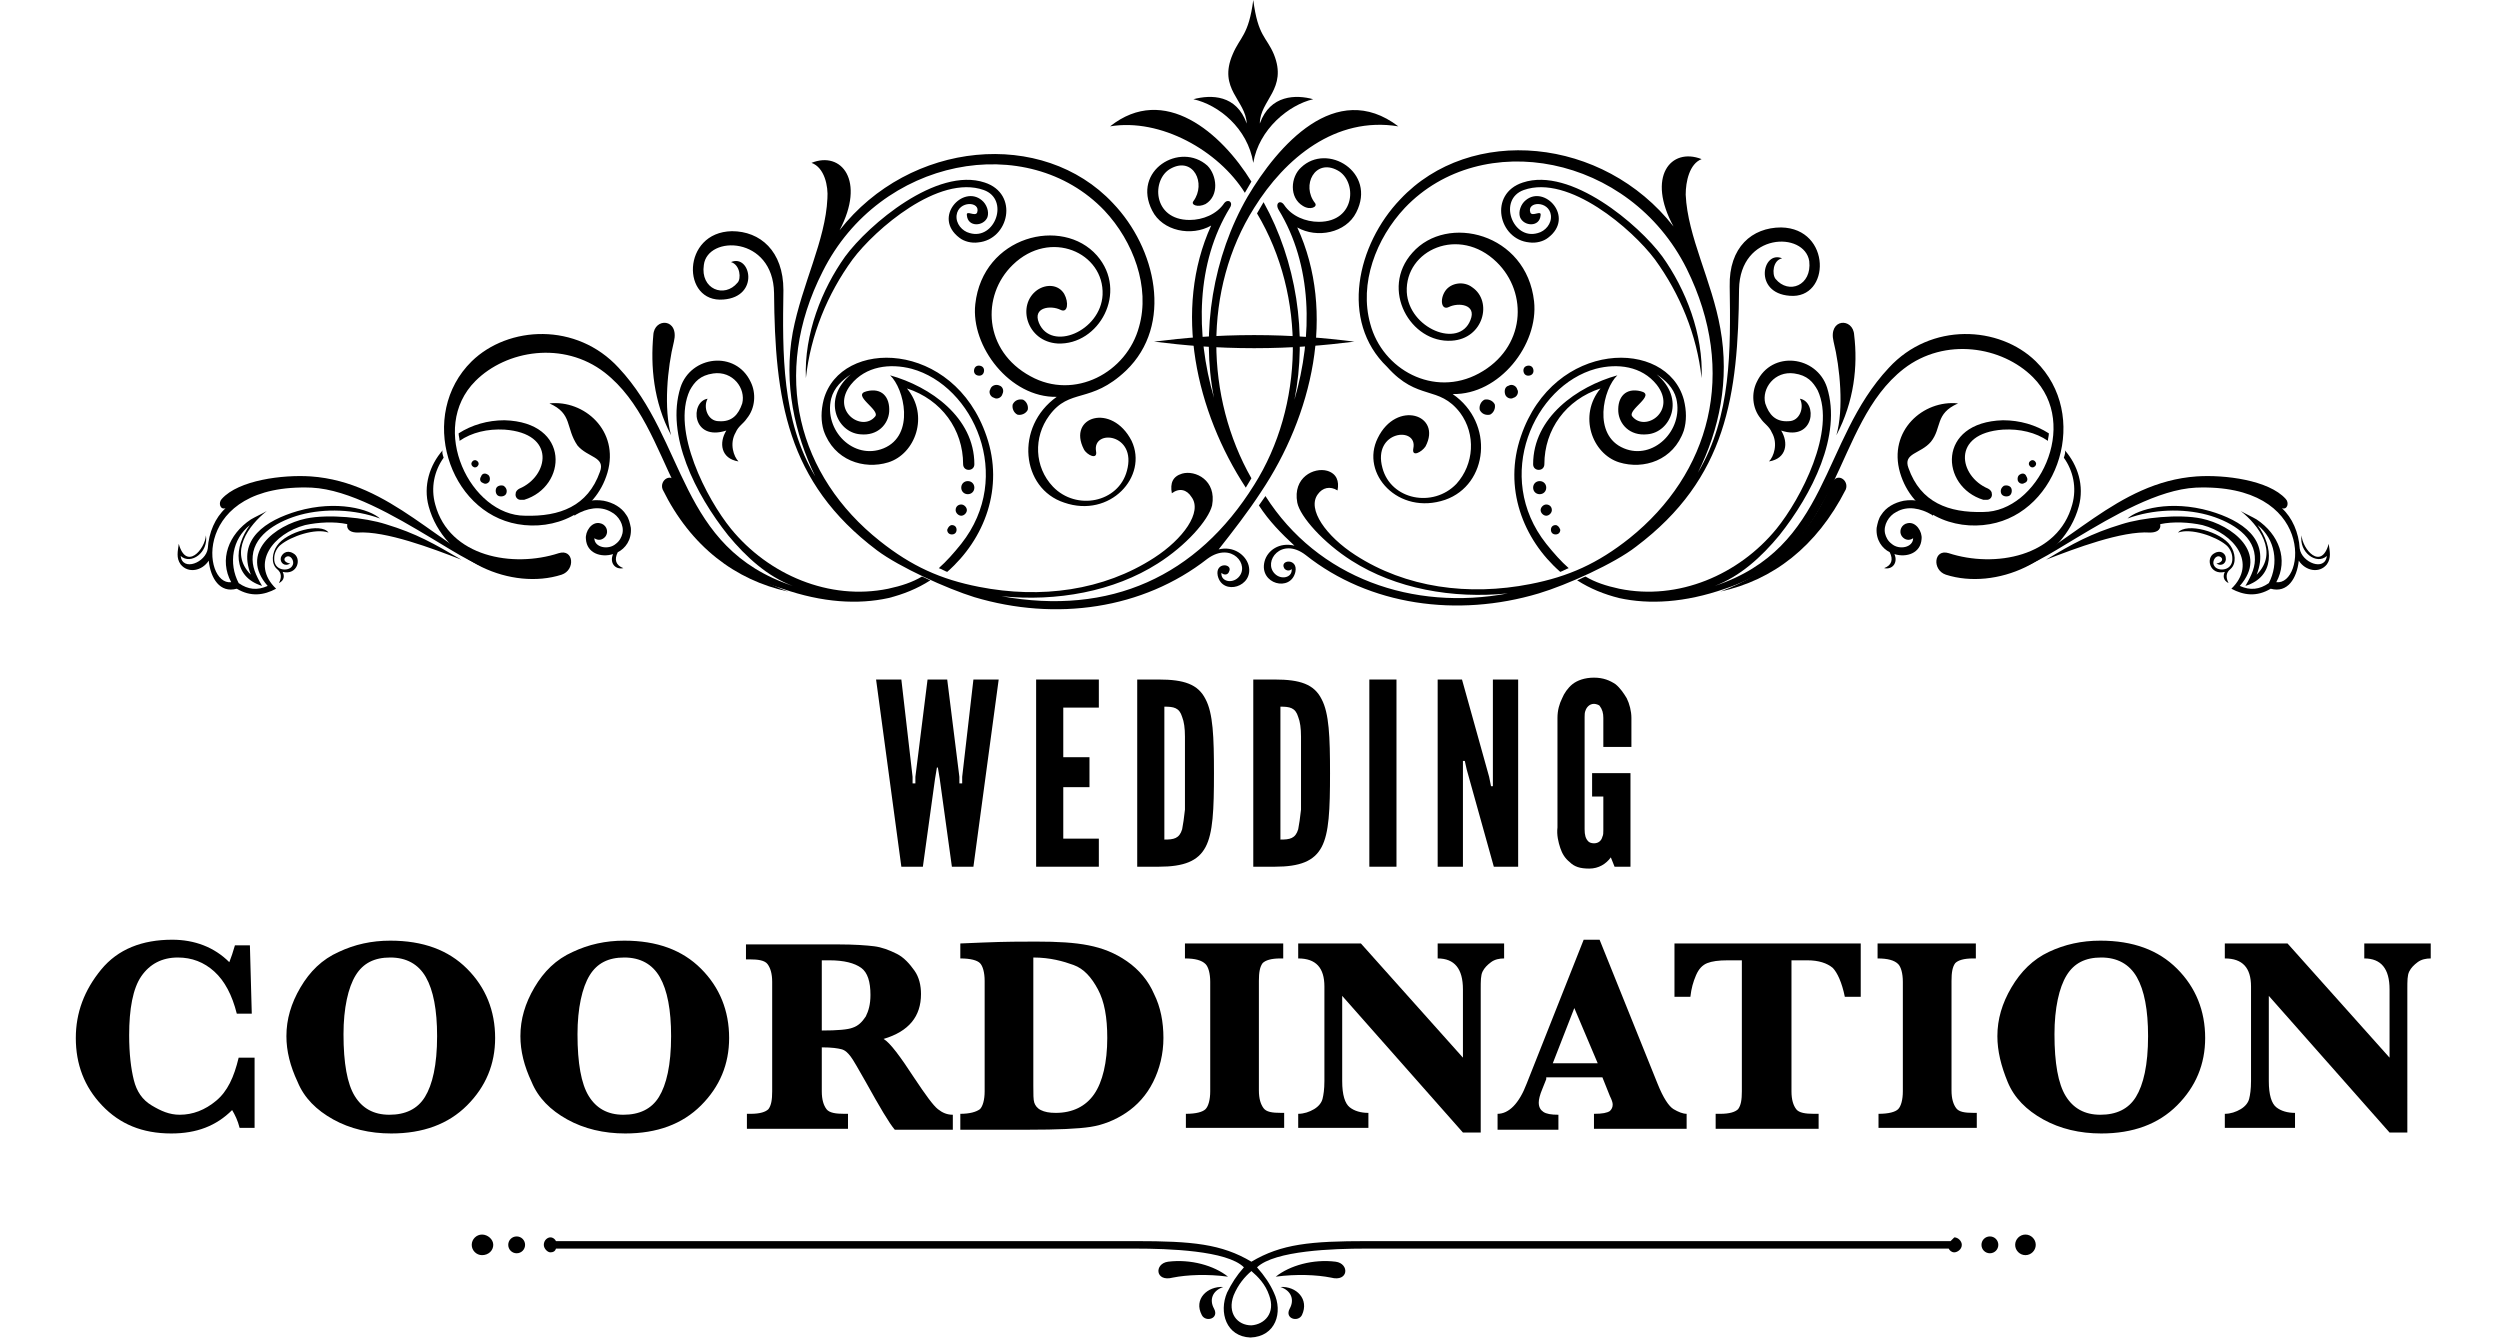 <?xml version="1.0" encoding="utf-8"?>
<!-- Generator: Adobe Illustrator 18.1.1, SVG Export Plug-In . SVG Version: 6.00 Build 0)  -->
<svg version="1.1" xmlns="http://www.w3.org/2000/svg" xmlns:xlink="http://www.w3.org/1999/xlink" x="0px" y="0px"
	 viewBox="0 0 267.1 142.9" enable-background="new 0 0 267.1 142.9" xml:space="preserve">
<g id="ornaments">
	<g>
		<path d="M86.1,40.4c-0.2-4.7,1.7-9.5,4.2-13c2.5-3.4,9.8-9.6,14.9-7.9c3.7,1.2,2.6,6.1-0.7,6.4c-0.7,0.1-1.5-0.1-2-0.5v0
			c-2.9-2.2,0.4-5.7,2.4-4l0,0c0.5,0.4,0.8,1.2,0.6,1.8c-0.4,1-2.1,1.1-2.2-0.2c-0.1-0.6,0.9,0.2,1.1-0.3c0.4-1.2-2-1.3-2.2,0.3
			c-0.1,0.9,0.6,1.7,1.4,1.9c2.7,0.8,4.3-3.6,1.5-4.6c-4.8-1.7-11.6,4.2-14,7.4C88.4,31.4,86.6,35.8,86.1,40.4"/>
		<path d="M100.3,60.7c0.8-0.7,1.6-1.6,2.4-2.6c5.7-7.2,1.3-16.9-5.3-18.7c-2.3-0.6-4.9-0.3-6.5,1.7c-2.2,2.8,1.2,5.1,2.6,3.4
			c0.6-0.7-2.6-2.3-0.9-2.7c1.6-0.4,2.5,0.6,2.4,2.2c-0.1,1.3-1.2,2.6-3.1,2.4c-2.5-0.2-4.1-3.8-1-6.4c-0.9,0.6-1.8,1.4-2.1,2.6
			c-0.8,3.4,2.4,6.6,5.6,5.3c3.4-1.4,2.2-6.4,0.7-7.8c4.3,1.2,9,4.5,9,9.5c0,0.4-0.3,0.6-0.6,0.6c-0.4,0-0.6-0.3-0.6-0.6
			c0-3.7-2.3-6.9-6-8.1c2.4,2.9,0.9,7-2,7.9c-2.6,0.8-5.8-0.2-6.9-3.4c-0.3-1-0.3-2.1,0-3.3c1.8-6.6,13.9-6.4,17.4,3.9
			c1.9,5.5-0.2,11-4.2,14.5C100.9,61,100.6,60.8,100.3,60.7 M58.7,43.1c3.7-0.4,7.5,2.9,6.2,7.4c-1.3,4.4-5.7,6.2-9.6,5.5
			c-7.4-1.3-10.7-11.7-4.9-17.4c3.9-3.8,11.2-4.2,15.7,0.7c7.3,7.8,6.3,19.2,18.6,23.3c-2.7-1-5-3.1-6.9-5.4
			c-3.5-4.4-6.7-10.7-5.1-15.8c1.1-3.4,5.9-4,7.5-0.6c0.6,1.2,0.5,2.8-0.4,3.9c-0.4,0.6-0.9,0.8-1.2,1.5c-0.7,1.2-0.2,2.6,0.3,3.1
			c-1.9-0.3-2.1-2-1.3-3.3c-3.7,1.2-3.9-3.1-2-3.4c-0.5,0.9,0,2.4,1.2,2.4c1.4,0.1,2.1-0.7,2.5-1.9c0.4-1.6-1-3.5-3.1-3.2
			c-1.4,0.2-2,0.9-2.5,1.8c-2,4.3,1.8,11.6,4.4,14.8c4,4.9,10.5,7.7,16.8,6.4c1.4-0.3,2.6-0.7,3.6-1.3c0.3,0.1,0.6,0.3,0.9,0.4
			c-1.4,0.9-2.9,1.5-4.5,1.9c-3.2,0.7-7,0.5-11.3-1C71,59.1,72.3,45.8,64.6,39.8c-4.4-3.4-10.5-2.4-13.8,0.9
			c-5.1,5.1-0.5,14.4,5.3,14.4c3.7,0.1,6.7-1,8-4.7c0.6-1.6-1.3-1.5-2.4-2.8C60.4,45.7,61.2,44.2,58.7,43.1"/>
		<path d="M103.4,51.4c0.4,0,0.7,0.3,0.7,0.7c0,0.4-0.3,0.7-0.7,0.7c-0.4,0-0.7-0.3-0.7-0.7C102.7,51.7,103,51.4,103.4,51.4"/>
		<path d="M102.7,53.9c0.3,0,0.6,0.3,0.6,0.6c0,0.3-0.3,0.6-0.6,0.6c-0.3,0-0.6-0.3-0.6-0.6C102.1,54.1,102.4,53.9,102.7,53.9"/>
		<path d="M101.7,56.1c0.3,0,0.5,0.2,0.5,0.5c0,0.3-0.2,0.5-0.5,0.5c-0.3,0-0.5-0.2-0.5-0.5C101.3,56.3,101.5,56.1,101.7,56.1"/>
		<path d="M109.8,43.8c-0.2,0.4-0.7,0.6-1.1,0.5c-0.4-0.2-0.6-0.7-0.5-1.1c0.2-0.4,0.6-0.6,1.1-0.5
			C109.7,42.9,109.9,43.4,109.8,43.8"/>
		<path d="M107.1,42.1c-0.1,0.4-0.6,0.6-0.9,0.4c-0.4-0.1-0.6-0.6-0.4-0.9c0.1-0.4,0.6-0.6,1-0.4C107.1,41.3,107.3,41.7,107.1,42.1"
			/>
		<path d="M105.1,39.8c-0.1,0.3-0.4,0.4-0.7,0.3c-0.3-0.1-0.4-0.4-0.3-0.7c0.1-0.3,0.4-0.4,0.7-0.3
			C105.1,39.2,105.2,39.5,105.1,39.8"/>
		<path d="M54.1,52.7c-0.1,0.3-0.5,0.4-0.8,0.3c-0.3-0.1-0.4-0.5-0.3-0.8c0.1-0.3,0.5-0.4,0.8-0.3C54.1,52.1,54.2,52.4,54.1,52.7"/>
		<path d="M52.3,51.4c-0.1,0.2-0.4,0.4-0.7,0.2c-0.3-0.1-0.4-0.4-0.2-0.7c0.1-0.3,0.4-0.4,0.7-0.2C52.3,50.8,52.4,51.1,52.3,51.4"/>
		<path d="M51.1,49.7c-0.1,0.2-0.3,0.3-0.5,0.2c-0.2-0.1-0.3-0.3-0.2-0.5c0.1-0.2,0.3-0.3,0.5-0.2C51.1,49.3,51.2,49.5,51.1,49.7"/>
		<path d="M47.4,48.9c-1,1.4-1.4,3.2-0.9,5c1.5,5.6,8.3,6.8,13.2,5.2c1.6-0.5,1.8,1.8,0.3,2.3c-5.3,1.7-12.6-1.4-14.2-7.3
			c-0.6-2.2,0.1-4.4,1.5-6C47.2,48.3,47.3,48.6,47.4,48.9 M56,53.4c0,0-0.1,0-0.2,0c-0.1,0-0.1,0-0.2,0c-0.3,0-0.6-0.3-0.5-0.7
			c0-0.2,0.2-0.4,0.4-0.5h0c3.1-1.3,4-5.9-1.6-6.3c-1.8-0.1-3.5,0.3-4.8,1.2c0-0.3-0.1-0.5-0.1-0.8c1.4-0.9,3.1-1.4,4.9-1.4
			C61,45.1,60.6,52,56,53.4"/>
		<path d="M84.2,63.2c-4.9-1.8-9.3-5.4-11.8-11.4c-0.6-1.5-2-0.5-1.6,0.5C73.8,58.4,78.6,62,84.2,63.2"/>
		<path d="M71.7,46.5c-0.8-2.8-0.4-7.2,0.3-10c0.6-2.5-2.1-2.6-2.2-0.7C69.5,39.1,69.8,42.9,71.7,46.5"/>
		<path d="M140.3,10.6c-2.6,0.6-5.8,3.2-6.4,6.8c-0.6-3.7-3.7-6.2-6.4-6.8c1.9-0.5,4.6-0.5,5.7,2.6c-0.1-2.5-3.1-3.7-1.5-7.4
			c0.8-1.9,1.7-2,2.2-5.8c0.5,3.9,1.4,3.9,2.2,5.8c1.5,3.7-1.5,4.9-1.5,7.4C135.7,10.1,138.5,10.1,140.3,10.6"/>
		<path d="M181.8,40.4c0.2-4.7-1.7-9.5-4.2-13c-2.5-3.4-9.8-9.6-14.9-7.9c-3.7,1.2-2.6,6.1,0.7,6.4c0.7,0.1,1.5-0.1,2-0.5v0
			c2.9-2.2-0.4-5.7-2.4-4v0c-0.5,0.4-0.8,1.2-0.6,1.8c0.4,1,2.1,1.1,2.2-0.2c0.1-0.6-0.9,0.2-1.1-0.3c-0.4-1.2,2-1.3,2.2,0.3
			c0.1,0.9-0.6,1.7-1.4,1.9c-2.7,0.8-4.3-3.6-1.5-4.6c4.8-1.7,11.6,4.2,14,7.4C179.5,31.4,181.3,35.8,181.8,40.4"/>
		<path d="M164.5,51.4c-0.4,0-0.7,0.3-0.7,0.7c0,0.4,0.3,0.7,0.7,0.7c0.4,0,0.7-0.3,0.7-0.7C165.2,51.7,164.9,51.4,164.5,51.4"/>
		<path d="M165.2,53.9c-0.3,0-0.6,0.3-0.6,0.6c0,0.3,0.3,0.6,0.6,0.6c0.3,0,0.6-0.3,0.6-0.6C165.8,54.1,165.5,53.9,165.2,53.9"/>
		<path d="M166.2,56.1c-0.3,0-0.5,0.2-0.5,0.5c0,0.3,0.2,0.5,0.5,0.5c0.3,0,0.5-0.2,0.5-0.5C166.6,56.3,166.4,56.1,166.2,56.1"/>
		<path d="M158.1,43.8c0.2,0.4,0.6,0.6,1.1,0.5c0.4-0.2,0.6-0.7,0.5-1.1c-0.2-0.4-0.7-0.6-1.1-0.5C158.2,42.9,158,43.4,158.1,43.8"
			/>
		<path d="M160.8,42.1c0.1,0.4,0.6,0.6,0.9,0.4c0.4-0.1,0.6-0.6,0.4-0.9c-0.1-0.4-0.6-0.6-0.9-0.4C160.8,41.3,160.7,41.7,160.8,42.1
			"/>
		<path d="M162.8,39.8c0.1,0.3,0.4,0.4,0.7,0.3c0.3-0.1,0.4-0.4,0.3-0.7c-0.1-0.3-0.4-0.4-0.7-0.3C162.8,39.2,162.7,39.5,162.8,39.8
			"/>
		<path d="M213.8,52.7c0.1,0.3,0.5,0.4,0.8,0.3c0.3-0.1,0.4-0.5,0.3-0.8c-0.1-0.3-0.5-0.4-0.8-0.3C213.8,52.1,213.7,52.4,213.8,52.7
			"/>
		<path d="M215.6,51.4c0.1,0.2,0.4,0.4,0.7,0.2c0.3-0.1,0.4-0.4,0.2-0.7c-0.1-0.3-0.4-0.4-0.7-0.2C215.6,50.8,215.5,51.1,215.6,51.4
			"/>
		<path d="M216.8,49.7c0.1,0.2,0.3,0.3,0.5,0.2c0.2-0.1,0.3-0.3,0.2-0.5c-0.1-0.2-0.3-0.3-0.5-0.2C216.8,49.3,216.7,49.5,216.8,49.7
			"/>
		<path d="M183.8,63.2c4.9-1.8,9.3-5.4,11.8-11.4c0.6-1.5,2-0.5,1.6,0.5C194.1,58.4,189.4,62,183.8,63.2"/>
		<path d="M196.2,46.5c0.8-2.8,0.4-7.2-0.3-10c-0.6-2.5,2.1-2.6,2.2-0.7C198.5,39.1,198.1,42.9,196.2,46.5"/>
		<path d="M133.7,19.4c-3.2-5.2-9.3-10.5-15.1-5.9c5.4-0.9,11.6,2.6,14.4,7.1L133.7,19.4z M133.7,51.1c-4.9-8.6-5.2-20.2,0.3-28.9
			c3.3-5.3,8.7-9.8,15.4-8.7c-6.7-5.1-12.9,2.1-16.1,7.5c-3.7,6.4-5,14.4-3.6,21.5c-2-6.9-1.9-14.4,1.7-20.3c0.4-0.6-0.2-1-0.6-0.5
			c-0.8,1.2-2.3,1.8-3.7,1.8c-4,0-4.1-4.4-2-5.5c2.4-1.3,3.8,1.6,2.4,3.5c-0.3,0.4,0.5,0.7,1.3,0.3c1.5-0.9,1.2-3.1,0.2-4.1
			c-2.9-2.6-8.1,0.5-5.9,4.8c1.1,2.2,4.2,2.8,6.3,1.6c-4.1,9-1.6,19.9,3.7,28L133.7,51.1z M134.7,52.6c5.5-8.2,8.1-19.2,3.9-28.3
			c2.1,1.2,5.2,0.6,6.3-1.6c2.2-4.3-3.1-7.5-5.9-4.8c-1.1,1-1.3,3.2,0.2,4.1c0.8,0.5,1.6,0.1,1.3-0.3c-1.5-1.9,0-4.8,2.4-3.5
			c2.1,1.1,2,5.5-2,5.5c-1.4,0-2.9-0.6-3.7-1.8c-0.4-0.6-1-0.2-0.6,0.5c3.6,5.9,3.7,13.4,1.7,20.3c1.4-7,0.2-14.8-3.3-21.1l-0.7,1.2
			c5.3,8.9,5,20.6-0.3,29c-6.1,9.8-15.4,14-27,11.9c5.9,0.6,12-0.5,16.7-3.5c3-1.9,5.4-4.6,5.8-6.2c0.5-2.7-1.8-3.8-3.2-3.4
			c-1,0.3-1.3,1-1.1,2.1c0.8-0.6,1.6-0.4,2.1,0.4c1.2,1.6-0.9,4.5-4,6.5c-5.4,3.5-12.1,4.4-18.7,3.1c-4.1-0.8-7.2-2.2-10.6-4.9
			c-8.7-6.9-11.7-17.8-6.1-28.8c6.1-12.2,21.9-15.1,30.1-6.5c3.1,3.3,4.9,8.2,3.7,12.4c-1.3,4.9-6.9,7.9-11.6,5.3
			c-5-2.7-5.3-8.6-1.9-11.9c4-3.9,9.8-1.3,9.6,3.2c-0.2,3.9-5.5,6.1-6.8,3c-0.7-1.7,1.3-1.9,2.3-1.4c0.8,0.4,0.9-0.8,0.4-1.7
			c-0.6-1-1.9-1.1-2.9-0.4c-2.2,1.6-1.1,5.5,2.2,5.7c4.4,0.2,7.6-5.5,4.2-9.4c-3.7-4.2-12.2-2.1-13,5.2c-0.5,4.5,3.7,10,8.7,9.9
			c-4.5,3.2-3.8,9.8,0.8,11.3c4.9,1.7,9-2.8,7.2-6.6c-2.1-4.1-6.9-2.6-5.1,0.9c0.3,0.6,1.5,1.2,1.3,0.2c-0.4-2.4,4.4-1.9,3.3,2.1
			c-0.9,3.4-5.4,4.3-7.9,1.7c-2-2.1-2.1-5.3-0.4-7.6c2.2-3,4.4-1.2,8.2-4.8c5.1-4.9,3.2-13.1-1.4-17.9c-7.5-8-21.7-6.7-29.2,2.9
			c2.8-5.3,0.2-8.5-3-7.2c1.4,0.5,1.8,2.5,1.7,3.8c-0.2,4.5-2.7,9.1-3.7,14.3c-1,5.5,0.2,10.8,2.4,15.4c-3.6-6-3.5-13.2-3.4-19.9
			c0-4.2-2.5-6.3-5.5-6.3c-5.4,0.1-5.4,7.7-0.9,7.3c3.9-0.3,2.9-4.9,0.8-4c1,0.3,1.1,1.8,0.7,2.2c-1.4,1.7-4,0.7-3.6-1.9
			c0.4-3.2,7.4-3.1,7.5,3c0.1,11.3,1.3,20.2,11,27.5c2.4,1.8,7.5,4.1,10.4,5c8.7,2.6,18,1.3,24.9-4.1c2.6-1.9,4.6,0.7,3.3,2
			c-0.7,0.7-1.9,0.4-1.8-0.5c0.3,0.3,0.7,0.2,0.8-0.1c0.5-0.9-1.5-1.1-1.2,0.4c0.5,2.2,3.9,1.2,3.3-1.1c-0.3-1.1-1.6-2.1-3.2-1.7
			C131.7,56.8,133.4,54.6,134.7,52.6 M156,44.1c1.7,2.3,1.5,5.5-0.4,7.6c-2.5,2.6-7,1.7-7.9-1.7c-1.1-4,3.8-4.5,3.3-2.1
			c-0.2,1,0.9,0.4,1.3-0.2c1.8-3.4-3.1-5-5.1-0.9c-1.9,3.8,2.2,8.3,7.2,6.6c4.6-1.6,5.3-8.2,0.8-11.3c5,0.1,9.2-5.3,8.7-9.9
			c-0.8-7.3-9.3-9.4-13-5.2c-3.5,3.9-0.2,9.7,4.2,9.4c3.4-0.2,4.4-4.2,2.2-5.7c-0.9-0.7-2.3-0.5-2.9,0.4c-0.6,0.9-0.4,2.1,0.4,1.7
			c1-0.5,3-0.3,2.3,1.4c-1.2,3.1-6.6,0.9-6.8-3c-0.2-4.5,5.6-7.1,9.6-3.2c3.4,3.3,3.1,9.2-1.9,11.9c-4.8,2.6-10.3-0.4-11.6-5.3
			c-1.2-4.3,0.6-9.1,3.7-12.4c8.2-8.6,24-5.7,30.1,6.5c5.5,11.1,2.5,21.9-6.1,28.8c-3.4,2.7-6.5,4.1-10.6,4.9
			c-6.6,1.3-13.3,0.4-18.7-3.1c-3.1-2-5.2-4.9-4-6.5c0.5-0.7,1.3-0.9,2.1-0.4c0.2-1-0.1-1.8-1.1-2.1c-1.4-0.4-3.7,0.7-3.2,3.4
			c0.3,1.5,2.8,4.3,5.8,6.2c4.7,3,10.8,4.1,16.7,3.5c-10.1,1.9-20.3-1.6-25.9-10.4l-0.7,1c1.1,1.7,2.4,3,3.8,4.3
			c-1.6-0.4-2.9,0.5-3.2,1.7c-0.6,2.4,2.8,3.3,3.3,1.1c0.3-1.5-1.7-1.3-1.2-0.4c0.1,0.2,0.5,0.4,0.8,0.1c0.1,0.9-1.1,1.2-1.8,0.5
			c-1.3-1.3,0.7-4,3.3-2c6.8,5.4,16.2,6.7,24.9,4.1c3-0.9,8.1-3.2,10.4-5c9.7-7.3,10.9-16.2,11-27.5c0.1-6.1,7-6.2,7.5-3
			c0.3,2.6-2.2,3.6-3.6,1.9c-0.4-0.5-0.3-2,0.7-2.2c-2.1-0.9-3.1,3.7,0.8,4c4.4,0.4,4.5-7.2-0.9-7.3c-3.1,0-5.6,2.1-5.5,6.3
			c0.1,6.7,0.2,13.9-3.4,19.9c2.3-4.6,3.4-9.9,2.4-15.4c-0.9-5.1-3.5-9.8-3.7-14.3c0-1.4,0.4-3.3,1.7-3.8c-3.3-1.3-5.9,1.9-3,7.2
			c-7.5-9.6-21.7-10.9-29.2-2.9c-4.6,4.8-6.5,13-1.4,17.9C151.5,42.9,153.7,41.1,156,44.1"/>
		<path d="M134,35.8c4,0,7.5,0.3,10.7,0.7c-3.2,0.4-6.6,0.7-10.7,0.7c-4.1,0-7.5-0.3-10.7-0.7C126.5,36.1,129.9,35.8,134,35.8"/>
		<path d="M63.5,57.5c0,1,1.5,1.3,2.3,0.6c0.4-0.3,0.6-0.7,0.7-1.1c0.2-0.9-0.4-1.9-1.2-2.3c-1.2-0.7-2.6-0.4-3.8,0.3l-0.1,0.1
			L61,54.3l0.1-0.1c1-0.6,2.2-0.9,3.4-0.7c1,0.2,1.9,0.7,2.4,1.5c0.3,0.4,0.4,0.9,0.5,1.4c0.1,1.3-0.6,2.2-1.4,2.6
			c-0.4,0.8-0.2,1.4,0.6,1.7c-0.9,0.2-1.5-0.6-1.1-1.5v0c-1.3,0.4-2.8-0.1-2.9-1.6c-0.1-0.8,0.6-1.9,1.5-1.7c0.6,0.1,1,0.8,0.6,1.4
			C64.4,57.7,63.9,57.8,63.5,57.5"/>
		<path d="M204.4,57.5c0,1-1.5,1.3-2.3,0.6c-0.4-0.3-0.6-0.7-0.7-1.1c-0.2-0.9,0.4-1.9,1.2-2.3c1.2-0.7,2.6-0.4,3.8,0.3l0.1,0.1
			l0.4-0.8l-0.1-0.1c-1-0.6-2.2-0.9-3.4-0.7c-1,0.2-1.9,0.7-2.4,1.5c-0.3,0.4-0.4,0.9-0.5,1.4c-0.1,1.3,0.6,2.2,1.4,2.6
			c0.4,0.8,0.2,1.4-0.6,1.7c0.9,0.2,1.5-0.6,1.1-1.5l0,0c1.3,0.4,2.8-0.1,2.9-1.6c0.1-0.8-0.6-1.9-1.5-1.7c-0.6,0.1-1,0.8-0.6,1.4
			C203.5,57.7,204,57.8,204.4,57.5"/>
		<path d="M220.5,48.9c1,1.4,1.4,3.2,0.9,5c-1.5,5.6-8.3,6.8-13.2,5.2c-1.6-0.5-1.8,1.8-0.3,2.3c5.3,1.7,12.6-1.4,14.2-7.3
			c0.6-2.2-0.1-4.4-1.5-6C220.7,48.3,220.6,48.6,220.5,48.9 M211.9,53.4c0,0,0.1,0,0.2,0c0.1,0,0.1,0,0.2,0c0.3,0,0.6-0.3,0.5-0.7
			c0-0.2-0.2-0.4-0.4-0.5h0c-3.1-1.3-4-5.9,1.6-6.3c1.8-0.1,3.5,0.3,4.8,1.2c0-0.3,0.1-0.5,0.1-0.8c-1.4-0.9-3.1-1.4-4.9-1.4
			C206.9,45.1,207.3,52,211.9,53.4"/>
		<path d="M167.6,60.7c-0.8-0.7-1.6-1.6-2.4-2.6c-5.7-7.2-1.3-16.9,5.3-18.7c2.3-0.6,4.9-0.3,6.5,1.7c2.2,2.8-1.2,5.1-2.6,3.4
			c-0.6-0.7,2.6-2.3,0.9-2.7c-1.6-0.4-2.5,0.6-2.4,2.2c0.1,1.3,1.2,2.6,3.1,2.4c2.5-0.2,4.1-3.8,1-6.4c0.9,0.6,1.8,1.4,2.1,2.6
			c0.8,3.4-2.5,6.6-5.6,5.3c-3.4-1.4-2.2-6.4-0.7-7.8c-4.3,1.2-9,4.5-9,9.5c0,0.4,0.3,0.6,0.6,0.6c0.4,0,0.6-0.3,0.6-0.6
			c0-3.7,2.3-6.9,6-8.1c-2.4,2.9-0.9,7,2,7.9c2.6,0.8,5.8-0.2,6.9-3.4c0.3-1,0.3-2.1,0-3.3c-1.8-6.6-13.9-6.4-17.4,3.9
			c-1.9,5.5,0.2,11,4.2,14.5C167,61,167.3,60.8,167.6,60.7 M209.2,43.1c-3.7-0.4-7.5,2.9-6.2,7.4c1.3,4.4,5.7,6.2,9.6,5.5
			c7.4-1.3,10.7-11.7,4.9-17.4c-3.9-3.8-11.2-4.2-15.7,0.7c-7.3,7.8-6.3,19.2-18.6,23.3c2.7-1,5-3.1,6.9-5.4
			c3.5-4.4,6.7-10.7,5.1-15.8c-1.1-3.4-5.9-4-7.5-0.6c-0.6,1.2-0.5,2.8,0.4,3.9c0.4,0.6,0.9,0.8,1.2,1.5c0.7,1.2,0.2,2.6-0.3,3.1
			c1.9-0.3,2.1-2,1.3-3.3c3.6,1.2,3.9-3.1,2-3.4c0.5,0.9,0,2.4-1.2,2.4c-1.4,0.1-2.1-0.7-2.5-1.9c-0.4-1.6,1-3.5,3.1-3.2
			c1.4,0.2,2,0.9,2.5,1.8c2,4.3-1.8,11.6-4.4,14.8c-4,4.9-10.5,7.7-16.8,6.4c-1.4-0.3-2.6-0.7-3.6-1.3c-0.3,0.1-0.6,0.3-0.9,0.4
			c1.4,0.9,2.9,1.5,4.5,1.9c3.2,0.7,7,0.5,11.3-1c12.7-4.2,11.4-17.5,19.1-23.5c4.4-3.4,10.5-2.4,13.8,0.9
			c5.1,5.1,0.5,14.4-5.3,14.4c-3.7,0.1-6.7-1-8-4.7c-0.6-1.6,1.3-1.5,2.4-2.8C207.5,45.7,206.7,44.2,209.2,43.1"/>
		<path d="M238.3,58.3c0.5,0.7,0.7,1.9,0,2.5c-0.5,0.4-0.5,0.9-0.2,1.5c-0.6-0.3-0.6-0.8-0.4-1.2c-1.6,0.4-2.1-1.5-1.1-2
			c0.7-0.4,1.2,0.1,1.2,0.5c0.1,0.5-0.4,1-1,0.6c0.2,0,0.7-0.2,0.6-0.5c0-0.1-0.3-0.4-0.6-0.2c-0.2,0.1-0.5,0.6-0.2,1
			c0.4,0.6,2,0.5,1.9-0.9c0-0.5-0.3-1.1-0.7-1.4c-1.1-0.9-3.7-1.8-5.1-1.3C233.6,55.8,237.3,56.8,238.3,58.3 M226.7,56
			c2.2-0.7,6.1-1.1,8.5-0.6c3.3,0.7,7.2,3.7,4.1,7.2c1.1,0.5,2.1,0.4,3.1-0.3c1.1-2.1,0.7-4.7-1.2-6.2c1.7,2.3,1.9,5.5-1.3,6.5
			c0.7-1.2,1.1-2.1,1-3.2c-0.2-2.4-2.9-3.8-5.1-4.4c-2.6-0.7-5.8-0.6-8.5,0.4c1.1-1,4.6-2,8.8-0.8c3.4,1,6.5,3,5,6.8
			c2.4-2.4,0.2-5.3-1.7-6.8c0.5,0.3,1.2,0.6,1.7,0.9c2.4,1.6,3.4,4.3,2.1,6.7c3.1,0.4,4.2-10.6-8.6-10.1c-4,0.2-8.8,3-12.8,5.4
			c-3,1.8-5.1,3.2-7.8,3.8c6.9-2.6,12.1-9.8,20.7-10.4c3-0.2,7.7,0.4,9.5,2.4c0.4,0.4,0.2,1.2-0.4,1c1.1,1,1.8,2.6,1.9,4.3
			c0.2,1.5,2.7,2.5,2.9,0.8c-1.1,1-3-0.4-2.7-2.2c0.1,1.5,2.1,3.8,2.9,0.9c0.1,0.8,0.3,1.5-0.2,2.2c-0.8,1-2.3,0.7-3-0.4
			c-0.2,1.9-1.2,3.5-3,3c-1.5,0.9-2.9,0.7-4.2,0c2.8-2.7,0.3-5.9-3.1-6.8c-1.4-0.3-3.1-0.4-4.5-0.1c0.1,0.7-0.5,0.9-1.1,0.9
			c-3-0.2-8,1.7-11.1,2.9C221.4,58.1,223.4,57,226.7,56"/>
		<path d="M29.6,58.3c-0.5,0.7-0.7,1.9,0,2.5c0.5,0.4,0.5,0.9,0.2,1.5c0.6-0.3,0.6-0.8,0.4-1.2c1.6,0.4,2.1-1.5,1.1-2
			c-0.7-0.4-1.2,0.1-1.3,0.5c-0.1,0.5,0.4,1,1,0.6c-0.2,0-0.7-0.2-0.6-0.5c0-0.1,0.3-0.4,0.6-0.2c0.2,0.1,0.5,0.6,0.2,1
			c-0.4,0.6-2,0.5-1.9-0.9c0-0.5,0.3-1.1,0.7-1.4c1.1-0.9,3.7-1.8,5.1-1.3C34.3,55.8,30.6,56.8,29.6,58.3 M41.2,56
			c-2.2-0.7-6.1-1.1-8.5-0.6c-3.3,0.7-7.2,3.7-4.1,7.2c-1.1,0.5-2.1,0.4-3.1-0.3c-1.1-2.1-0.7-4.7,1.2-6.2c-1.7,2.3-1.9,5.5,1.3,6.5
			c-0.7-1.2-1.1-2.1-1-3.2c0.2-2.4,2.9-3.8,5.1-4.4c2.6-0.7,5.8-0.6,8.5,0.4c-1.1-1-4.6-2-8.8-0.8c-3.4,1-6.5,3-5,6.8
			c-2.4-2.4-0.2-5.3,1.7-6.8c-0.5,0.3-1.2,0.6-1.7,0.9c-2.4,1.6-3.4,4.3-2.1,6.7c-3.1,0.4-4.2-10.6,8.6-10.1c4,0.2,8.8,3,12.8,5.4
			c3,1.8,5.1,3.2,7.8,3.8c-6.9-2.6-12.1-9.8-20.7-10.4c-3-0.2-7.7,0.4-9.5,2.4c-0.4,0.4-0.2,1.2,0.4,1c-1.1,1-1.8,2.6-1.9,4.3
			c-0.2,1.5-2.7,2.5-2.9,0.8c1.1,1,3-0.4,2.7-2.2c-0.1,1.5-2.1,3.8-2.9,0.9c-0.1,0.8-0.3,1.5,0.2,2.2c0.8,1,2.3,0.7,3-0.4
			c0.2,1.9,1.2,3.5,3,3c1.5,0.9,2.9,0.7,4.2,0c-2.8-2.7-0.3-5.9,3.1-6.8c1.4-0.3,3.1-0.4,4.5-0.1c-0.1,0.7,0.5,0.9,1.1,0.9
			c3-0.2,8,1.7,11.1,2.9C46.4,58.1,44.5,57,41.2,56"/>
		<path d="M136.3,136.4c1.5-1.2,4-1.9,6.4-1.6c1.5,0.2,1.4,2.2-0.5,1.7C140.7,136.2,138.5,136.1,136.3,136.4 M136.8,137.5
			c1.2,0.4,1.5,1.4,1,2.3c-0.6,1.1,0.9,1.5,1.3,0.7C139.9,138.8,138.5,137.4,136.8,137.5 M216.4,131.9c-0.6,0-1.1,0.5-1.1,1.1
			c0,0.6,0.5,1.1,1.1,1.1c0.6,0,1.1-0.5,1.1-1.1C217.5,132.4,217,131.9,216.4,131.9 M212.6,132.1c-0.5,0-0.9,0.4-0.9,0.9
			c0,0.5,0.4,0.9,0.9,0.9c0.5,0,0.9-0.4,0.9-0.9C213.5,132.5,213.1,132.1,212.6,132.1 M131.2,136.4c-1.5-1.2-4-1.9-6.4-1.6
			c-1.5,0.2-1.4,2.2,0.5,1.7C126.8,136.2,129,136.1,131.2,136.4 M130.7,137.5c-1.2,0.4-1.5,1.4-1,2.3c0.6,1.1-0.9,1.5-1.3,0.7
			C127.5,138.8,129,137.4,130.7,137.5 M51.5,131.9c0.6,0,1.2,0.5,1.2,1.1c0,0.6-0.5,1.1-1.2,1.1c-0.6,0-1.1-0.5-1.1-1.1
			C50.4,132.4,50.9,131.9,51.5,131.9 M55.2,132.1c0.5,0,0.9,0.4,0.9,0.9c0,0.5-0.4,0.9-0.9,0.9c-0.5,0-0.9-0.4-0.9-0.9
			C54.3,132.5,54.7,132.1,55.2,132.1 M133.7,135.8c0.7,0.6,1.5,1.4,1.9,2.6c0.7,1.9-0.5,3.1-1.9,3.2c-1.5,0-2.6-1.3-1.9-3.2
			C132.3,137.2,133,136.4,133.7,135.8 M208.4,132.6h-62.3c-6.1,0-9.2,0.3-12.4,2.2c-3.2-1.9-6.3-2.2-12.4-2.2H59.4
			c-0.1-0.2-0.3-0.4-0.6-0.4c-0.3,0-0.7,0.3-0.7,0.8c0,0.4,0.4,0.8,0.7,0.8c0.3,0,0.5-0.1,0.6-0.4h61.9c3.5,0,9.8,0.2,11.6,2
			c-0.8,0.9-1.3,1.7-1.8,2.7c-0.9,2.1-0.1,4.7,2.5,4.8c2.7-0.1,3.5-2.7,2.5-4.8c-0.4-0.9-1-1.8-1.8-2.7c1.9-1.8,8.2-2,11.6-2h62.3
			c0.1,0.2,0.3,0.4,0.6,0.4c0.3,0,0.8-0.3,0.8-0.8c0-0.4-0.4-0.8-0.8-0.8C208.7,132.3,208.6,132.4,208.4,132.6"/>
	</g>
</g>
<g id="text">
	<g>
		<polygon points="98.6,92.6 96.3,92.6 93.6,72.6 96.3,72.6 97.5,83 97.5,83.7 97.8,83.7 97.8,83 99.1,72.6 101.2,72.6 102.5,83 
			102.5,83.7 102.8,83.7 102.8,83 104,72.6 106.7,72.6 104,92.6 101.7,92.6 100.4,83.2 100.2,82 100.1,82 99.9,83.2 		"/>
		<polygon points="110.7,72.6 117.4,72.6 117.4,75.6 113.6,75.6 113.6,80.9 116.4,80.9 116.4,84.1 113.6,84.1 113.6,89.6 
			117.4,89.6 117.4,92.6 110.7,92.6 		"/>
		<g>
			<path d="M124.4,89.7c1,0,1.6-0.1,1.9-1.1c0.1-0.5,0.2-1.2,0.3-2.1c0-1,0-2.2,0-3.9c0-1.6,0-2.9,0-3.9c0-0.9-0.1-1.6-0.3-2.1
				c-0.3-1-0.9-1.1-1.9-1.1V89.7z M121.5,92.6v-20h2.3c2.7,0,4.2,0.5,5,2.1c0.8,1.5,0.9,4,0.9,7.9c0,3.9-0.1,6.4-0.9,7.9
				c-0.8,1.5-2.3,2.1-5,2.1H121.5z"/>
			<path d="M136.8,89.7c1,0,1.6-0.1,1.9-1.1c0.1-0.5,0.2-1.2,0.3-2.1c0-1,0-2.2,0-3.9c0-1.6,0-2.9,0-3.9c0-0.9-0.1-1.6-0.3-2.1
				c-0.3-1-0.9-1.1-1.9-1.1V89.7z M133.9,92.6v-20h2.3c2.7,0,4.2,0.5,5,2.1c0.8,1.5,0.9,4,0.9,7.9c0,3.9-0.1,6.4-0.9,7.9
				c-0.8,1.5-2.3,2.1-5,2.1H133.9z"/>
		</g>
		<rect x="146.3" y="72.6" width="2.9" height="20"/>
		<polygon points="156.7,82.2 156.5,81.3 156.3,81.3 156.3,92.6 153.6,92.6 153.6,72.6 156.2,72.6 159.1,83 159.3,84 159.5,84 
			159.5,72.6 162.2,72.6 162.2,92.6 159.6,92.6 		"/>
		<path d="M171.3,79.8v-3.1c0-0.5-0.1-0.9-0.4-1.3c-0.1-0.1-0.4-0.2-0.6-0.2c-0.5,0-0.8,0.4-0.9,0.7c-0.1,0.2-0.1,0.5-0.1,0.7v12
			c0,0.6,0.1,1,0.4,1.3c0.1,0.1,0.3,0.2,0.6,0.2c0.5,0,0.8-0.3,0.9-0.7c0.1-0.2,0.1-0.4,0.1-0.7v-3.6h-1.2v-2.5h4.1v10h-1.7l-0.4-1
			c-0.5,0.7-1.3,1.2-2.3,1.2c-1,0-1.6-0.2-2.1-0.7c-0.5-0.4-0.8-0.9-1-1.5c-0.2-0.6-0.4-1.4-0.3-2.2V76.7c0-0.8,0.2-1.5,0.5-2.1
			c0.2-0.5,0.6-1.1,1.1-1.5c0.5-0.4,1.3-0.7,2.3-0.7s1.7,0.3,2.3,0.7c0.5,0.4,0.9,1,1.2,1.5c0.3,0.6,0.5,1.4,0.5,2.1v3.1H171.3z"/>
	</g>
	<g>
		<path d="M27.2,113v7.5h-1.6c-0.2-0.8-0.5-1.4-0.8-1.9c-1.7,1.7-3.8,2.5-6.5,2.5c-3.1,0-5.5-1-7.4-3s-2.8-4.4-2.8-7.2
			c0-2.7,0.9-5.1,2.7-7.3s4.4-3.2,7.6-3.2c2.4,0,4.5,0.8,6.1,2.4c0.2-0.5,0.4-1.1,0.6-1.8h1.6l0.2,7.3h-1.6c-0.5-2-1.3-3.5-2.4-4.5
			s-2.4-1.5-3.9-1.5c-1.7,0-3,0.7-3.9,2s-1.3,3.5-1.3,6.3c0,2,0.2,3.6,0.5,4.8c0.3,1.2,0.9,2.1,1.9,2.7s1.9,1,3,1
			c1.4,0,2.7-0.5,3.9-1.5s1.9-2.5,2.4-4.6H27.2z"/>
		<path d="M30.6,110.7c0-1.8,0.5-3.5,1.5-5.2s2.3-3,4.1-3.8c1.7-0.8,3.5-1.2,5.5-1.2c3.5,0,6.2,1,8.2,3s3,4.5,3,7.4
			c0,2.8-1,5.2-3,7.2s-4.7,3-8.1,3c-2.3,0-4.4-0.5-6.2-1.5s-3.1-2.3-3.8-4C31,113.9,30.6,112.3,30.6,110.7z M36.7,110.5
			c0,3.1,0.4,5.3,1.2,6.6s2,2,3.7,2c1.7,0,3-0.6,3.8-1.9s1.3-3.4,1.3-6.5c0-2.8-0.4-4.9-1.2-6.3s-2.1-2.1-3.8-2.1
			c-1.7,0-2.9,0.6-3.7,1.9S36.7,107.7,36.7,110.5z"/>
		<path d="M55.6,110.7c0-1.8,0.5-3.5,1.5-5.2s2.3-3,4.1-3.8c1.7-0.8,3.5-1.2,5.5-1.2c3.5,0,6.2,1,8.2,3s3,4.5,3,7.4
			c0,2.8-1,5.2-3,7.2s-4.7,3-8.1,3c-2.3,0-4.4-0.5-6.2-1.5s-3.1-2.3-3.8-4C56,113.9,55.6,112.3,55.6,110.7z M61.7,110.5
			c0,3.1,0.4,5.3,1.2,6.6s2,2,3.7,2c1.7,0,3-0.6,3.8-1.9s1.3-3.4,1.3-6.5c0-2.8-0.4-4.9-1.2-6.3s-2.1-2.1-3.8-2.1
			c-1.7,0-2.9,0.6-3.7,1.9S61.7,107.7,61.7,110.5z"/>
		<path d="M87.8,111.9v4.7c0,0.9,0.2,1.5,0.5,1.9s1,0.5,1.9,0.5h0.4v1.6H79.8V119h0.4c1,0,1.6-0.2,1.9-0.5c0.3-0.4,0.4-1,0.4-1.9
			v-11.7c0-0.9-0.2-1.5-0.5-1.9c-0.3-0.4-1-0.5-1.9-0.5h-0.4v-1.6l8,0l1.8,0c1.8,0,3.1,0.1,3.9,0.2s1.6,0.4,2.4,0.8
			c0.8,0.4,1.4,1.1,1.9,1.8s0.7,1.6,0.7,2.5c0,2.4-1.3,4-4,4.8c0.7,0.4,1.8,1.9,3.3,4.2c1.2,1.8,2,2.9,2.5,3.3s1,0.6,1.6,0.6v1.6
			h-6.2c-0.6-0.7-1.6-2.4-3.1-5.1c-0.8-1.4-1.3-2.3-1.6-2.7s-0.6-0.7-1-0.8S88.9,111.9,87.8,111.9z M87.8,110.1
			c1.7,0,2.8-0.1,3.3-0.3c0.6-0.2,1-0.6,1.4-1.2c0.3-0.6,0.5-1.3,0.5-2.3c0-1.4-0.3-2.4-1-2.9s-1.8-0.8-3.4-0.8c-0.2,0-0.5,0-0.8,0
			V110.1z"/>
		<path d="M102.6,120.7V119c1,0,1.7-0.2,2.1-0.5c0.3-0.3,0.5-1,0.5-1.9v-11.8c0-0.9-0.2-1.6-0.5-1.9s-1-0.5-2.1-0.5v-1.6l2.4-0.1
			c2.4-0.1,4.3-0.1,5.7-0.1c2.3,0,4.1,0.1,5.6,0.4s2.8,0.8,4.1,1.7c1.3,0.9,2.3,2.1,2.9,3.5c0.7,1.4,1,3,1,4.7
			c0,1.7-0.4,3.3-1.1,4.7s-1.7,2.5-2.9,3.3s-2.5,1.3-3.8,1.5s-3.5,0.3-6.7,0.3H102.6z M110.4,102.3V116c0,0.9,0,1.5,0.1,1.8
			s0.3,0.6,0.7,0.8s0.9,0.3,1.6,0.3c1.8,0,3.2-0.7,4.1-2s1.4-3.4,1.4-6c0-2.2-0.3-3.9-1-5.2c-0.7-1.3-1.5-2.2-2.6-2.6
			S112.2,102.3,110.4,102.3z"/>
		<path d="M126.6,102.4v-1.6h10.5v1.6h-0.3c-1,0-1.6,0.2-1.9,0.5c-0.3,0.4-0.4,1-0.4,1.9v11.7c0,0.9,0.2,1.5,0.5,1.9
			s0.9,0.5,1.9,0.5h0.3v1.6h-10.5V119c1.1,0,1.8-0.2,2.1-0.5s0.5-1,0.5-1.9v-11.7c0-0.9-0.2-1.6-0.5-1.9
			C128.4,102.6,127.7,102.4,126.6,102.4z"/>
		<path d="M143.4,106.4v9.1c0,1.5,0.3,2.4,0.8,2.8s1.2,0.6,2,0.6v1.6h-7.5V119c0.6,0,1.2-0.2,1.7-0.5c0.5-0.3,0.8-0.7,0.9-1.1
			s0.2-1,0.2-1.9v-10.1c0-2-0.9-3-2.8-3v-1.6h6.7l10.9,12.2v-7.3c0-2.2-0.9-3.3-2.7-3.3v-1.6h7.1v1.6c-0.5,0-1,0.1-1.4,0.4
			s-0.7,0.6-0.9,1c-0.2,0.4-0.2,1-0.2,1.9V121h-1.9L143.4,106.4z"/>
		<path d="M165.2,115.3l-0.4,1c-0.3,0.7-0.4,1.2-0.4,1.5c0,0.5,0.2,0.8,0.5,1c0.3,0.2,0.8,0.3,1.6,0.3v1.6H160V119
			c1.2,0,2.3-1.1,3.1-3.2l6.1-15.4h1.7l6.2,15.4c0.6,1.5,1.2,2.4,1.7,2.7c0.5,0.3,1,0.5,1.4,0.5v1.6h-9.9V119c0.9,0,1.4-0.1,1.7-0.3
			c0.2-0.2,0.3-0.4,0.3-0.7c0-0.2-0.1-0.5-0.3-0.9l-0.2-0.5l-0.6-1.5H165.2z M165.9,113.6h4.8l-2.5-5.9L165.9,113.6z"/>
		<path d="M186.3,102.6h-1.7c-1,0-1.7,0.1-2.2,0.3s-0.9,0.6-1.2,1.3s-0.5,1.4-0.6,2.3h-1.7v-5.7h19.9v5.7h-1.7
			c-0.3-1.5-0.8-2.6-1.3-3.1c-0.6-0.5-1.5-0.8-2.7-0.8h-1.7v14c0,0.9,0.2,1.5,0.5,1.9s1,0.5,1.9,0.5h0.5v1.6h-11V119h0.5
			c1,0,1.6-0.2,1.9-0.5c0.3-0.4,0.4-1,0.4-1.9V102.6z"/>
		<path d="M200.6,102.4v-1.6h10.5v1.6h-0.3c-1,0-1.6,0.2-1.9,0.5c-0.3,0.4-0.4,1-0.4,1.9v11.7c0,0.9,0.2,1.5,0.5,1.9
			s0.9,0.5,1.9,0.5h0.3v1.6h-10.5V119c1.1,0,1.8-0.2,2.1-0.5s0.5-1,0.5-1.9v-11.7c0-0.9-0.2-1.6-0.5-1.9
			C202.4,102.6,201.7,102.4,200.6,102.4z"/>
		<path d="M213.4,110.7c0-1.8,0.5-3.5,1.5-5.2s2.3-3,4-3.8c1.7-0.8,3.5-1.2,5.5-1.2c3.5,0,6.2,1,8.2,3s3,4.5,3,7.4
			c0,2.8-1,5.2-3,7.2s-4.7,3-8.1,3c-2.3,0-4.4-0.5-6.2-1.5s-3.1-2.3-3.8-4C213.8,113.9,213.4,112.3,213.4,110.7z M219.5,110.5
			c0,3.1,0.4,5.3,1.2,6.6s2,2,3.7,2c1.7,0,3-0.6,3.8-1.9s1.3-3.4,1.3-6.5c0-2.8-0.4-4.9-1.2-6.3s-2.1-2.1-3.8-2.1
			c-1.7,0-2.9,0.6-3.7,1.9S219.5,107.7,219.5,110.5z"/>
		<path d="M242.4,106.4v9.1c0,1.5,0.3,2.4,0.8,2.8s1.2,0.6,2,0.6v1.6h-7.5V119c0.6,0,1.2-0.2,1.7-0.5c0.5-0.3,0.8-0.7,0.9-1.1
			s0.2-1,0.2-1.9v-10.1c0-2-0.9-3-2.8-3v-1.6h6.7l10.9,12.2v-7.3c0-2.2-0.9-3.3-2.7-3.3v-1.6h7.1v1.6c-0.5,0-1,0.1-1.4,0.4
			s-0.7,0.6-0.9,1c-0.2,0.4-0.2,1-0.2,1.9V121h-1.9L242.4,106.4z"/>
	</g>
</g>
</svg>

